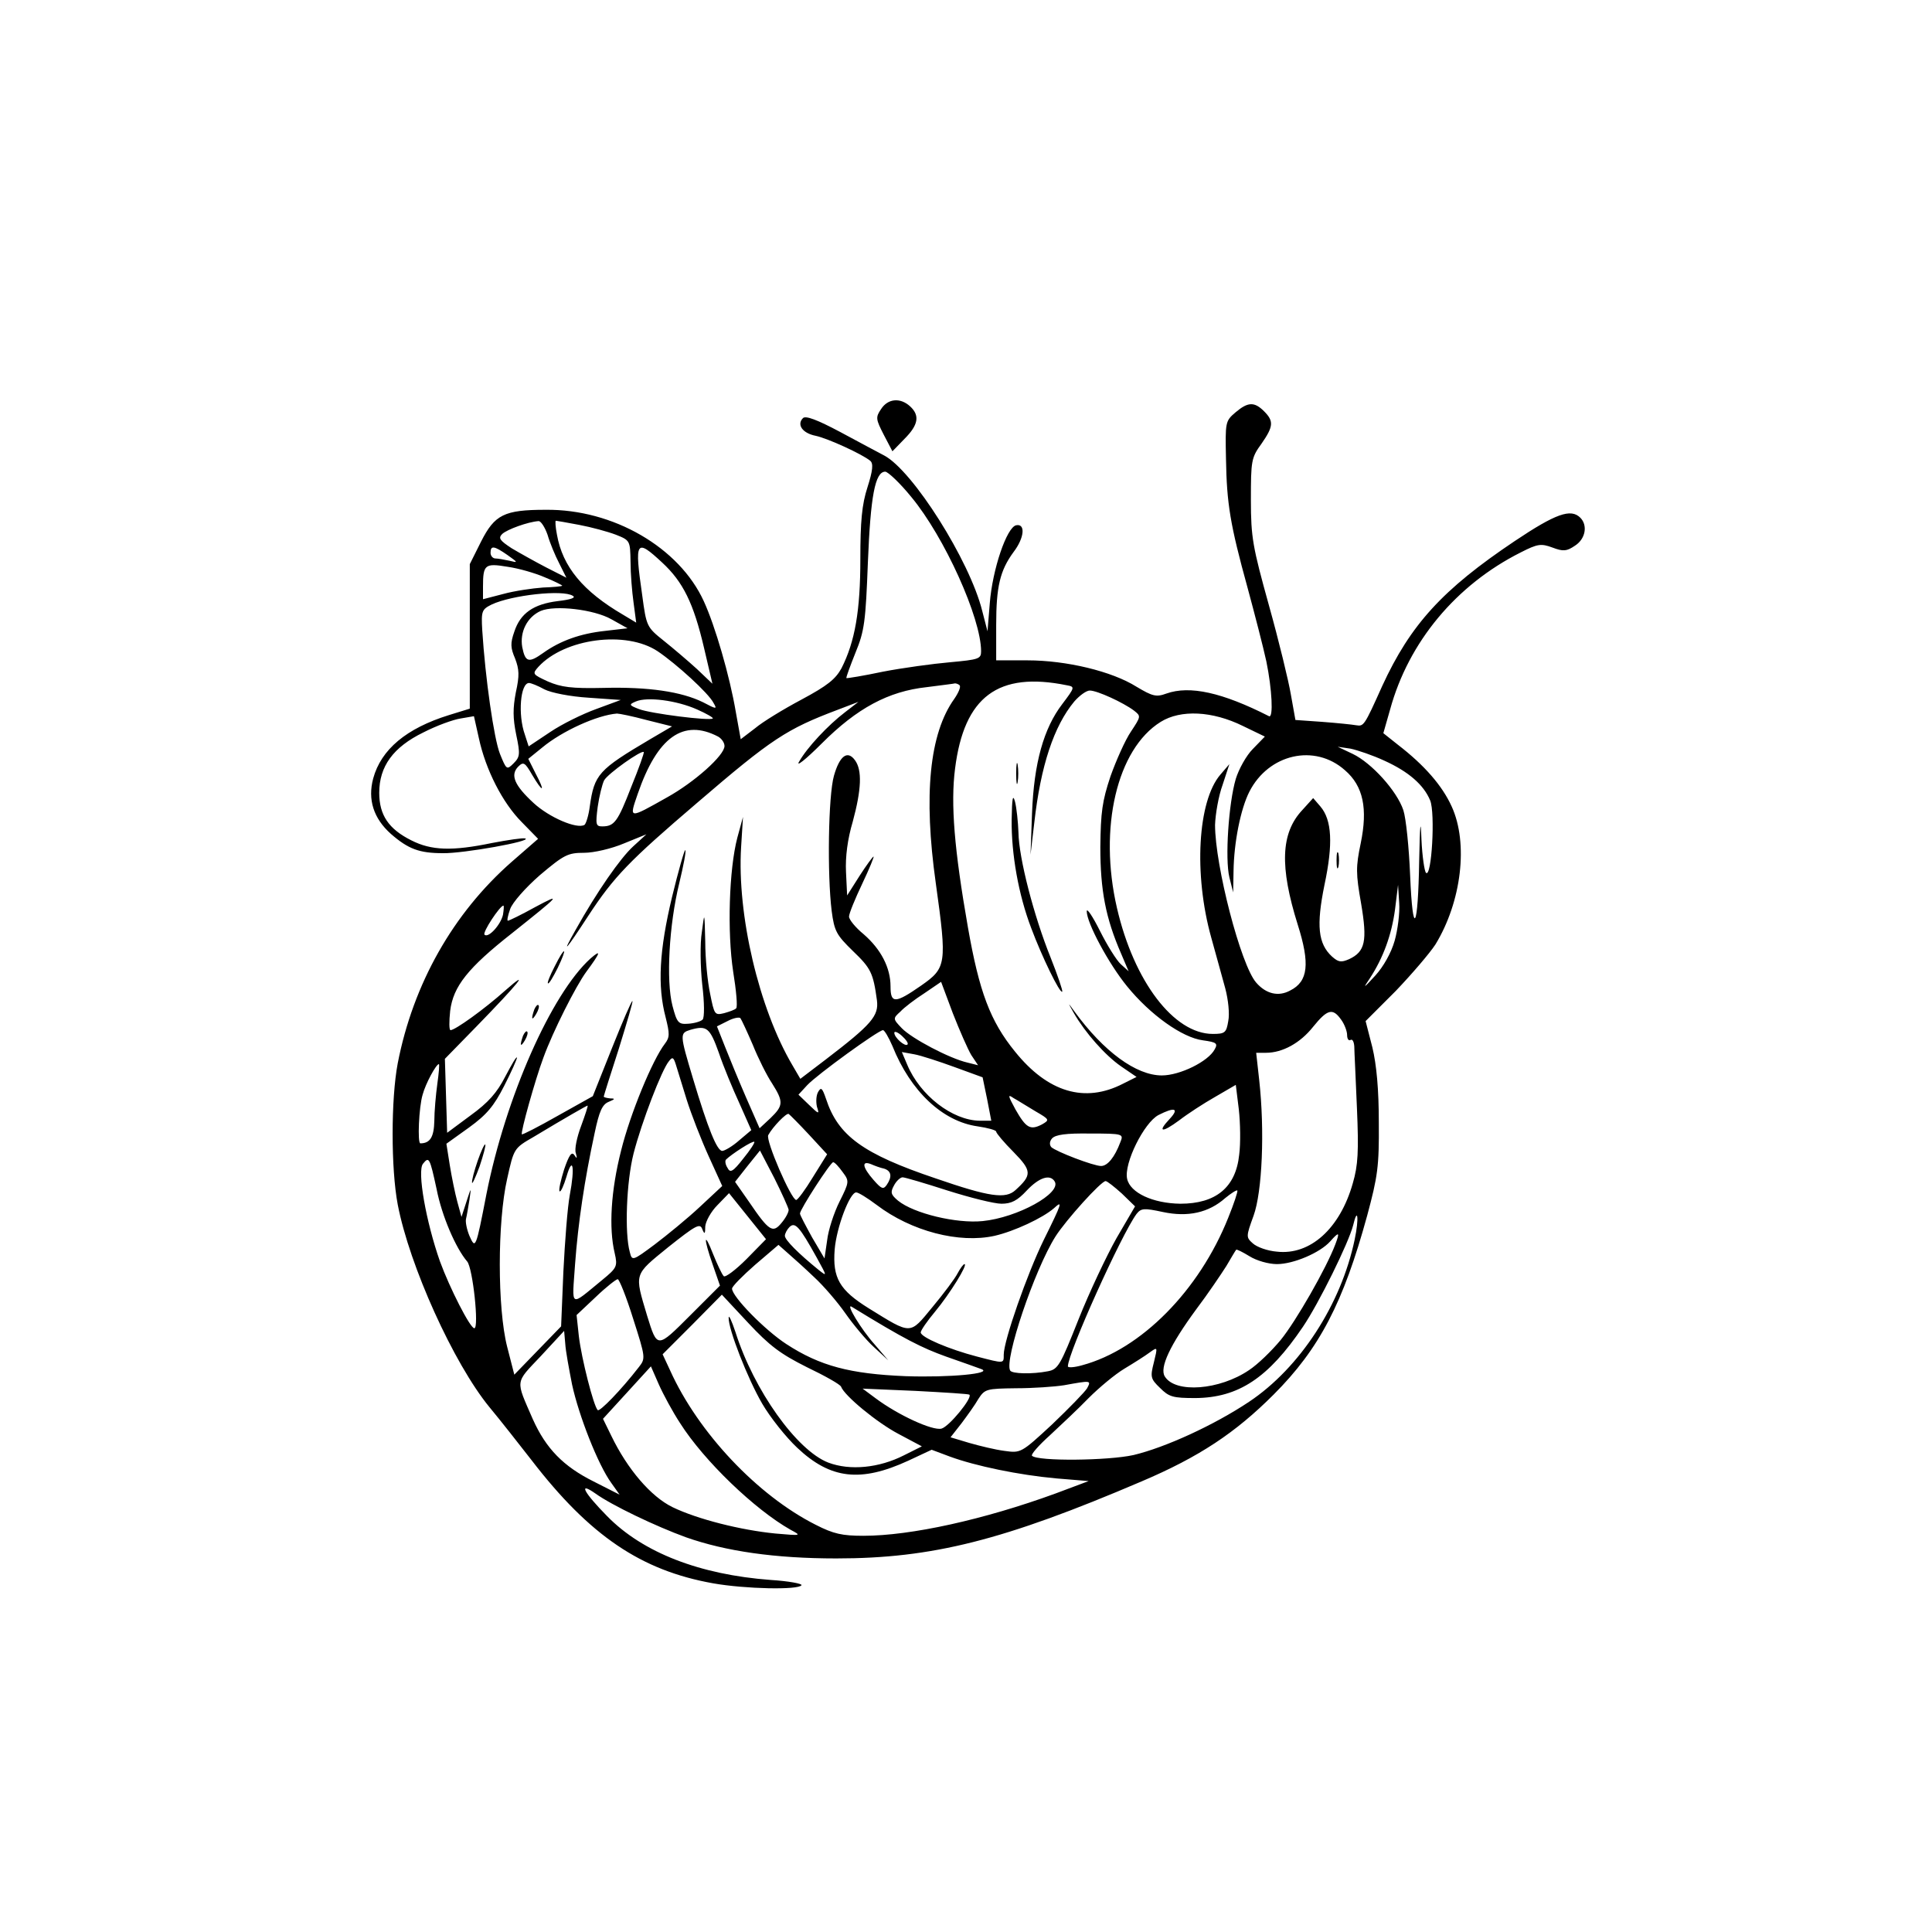 <?xml version="1.0" standalone="no"?>
<!DOCTYPE svg PUBLIC "-//W3C//DTD SVG 20010904//EN"
 "http://www.w3.org/TR/2001/REC-SVG-20010904/DTD/svg10.dtd">
<svg version="1.0" xmlns="http://www.w3.org/2000/svg"
 width="512pt" height="512pt" viewBox="0 0 512 512"
 preserveAspectRatio="xMidYMid meet">
<g transform="translate(0,512) scale(0.1,-0.1)"
fill="#000000" stroke="none">
<path d="M2335 4036 c-15 -22 -14 -27 7 -68 l23 -44 32 33 c37 37 41 62 15 86
-26 24 -59 21 -77 -7z"/>
<path d="M3274 4027 c-27 -23 -27 -26 -25 -123 2 -119 11 -174 57 -341 19 -70
42 -159 50 -196 15 -73 19 -151 7 -145 -124 63 -210 82 -272 60 -27 -10 -37
-7 -79 18 -65 41 -186 70 -289 70 l-83 0 0 94 c0 101 10 144 46 193 29 38 32
76 7 71 -25 -5 -63 -117 -70 -207 l-6 -74 -14 54 c-33 133 -184 372 -260 412
-15 8 -68 36 -116 62 -62 33 -92 44 -99 37 -17 -17 -2 -40 34 -47 32 -7 122
-48 144 -66 9 -7 7 -26 -7 -70 -15 -46 -19 -91 -19 -191 0 -136 -14 -218 -50
-289 -16 -29 -37 -46 -106 -83 -47 -25 -103 -59 -123 -76 l-38 -29 -13 72
c-16 95 -55 229 -85 294 -65 142 -240 244 -419 242 -110 0 -135 -13 -171 -84
l-30 -60 0 -191 0 -192 -55 -17 c-113 -35 -180 -91 -201 -168 -15 -56 1 -106
47 -147 46 -40 75 -51 138 -51 54 -1 238 32 218 39 -6 2 -46 -4 -88 -12 -106
-22 -161 -20 -214 7 -60 30 -85 67 -85 126 0 70 37 121 117 160 35 18 79 34
99 37 l35 6 13 -58 c18 -84 63 -172 114 -223 l43 -44 -70 -61 c-155 -136 -261
-323 -302 -534 -18 -95 -18 -279 0 -374 31 -162 148 -421 243 -537 30 -36 80
-100 112 -141 154 -200 290 -292 481 -326 85 -15 226 -18 234 -5 3 4 -34 11
-82 14 -187 14 -338 72 -433 169 -62 63 -78 93 -31 60 43 -31 160 -87 240
-116 105 -37 236 -56 398 -56 255 0 444 48 809 204 153 65 249 129 350 230
122 122 185 244 248 474 28 104 32 131 31 247 0 88 -6 153 -17 199 l-18 70 80
80 c43 45 90 100 105 123 69 113 88 268 43 366 -25 55 -72 109 -142 163 l-39
31 18 63 c49 179 175 330 346 416 45 23 54 24 84 13 29 -11 38 -10 60 5 28 18
34 54 14 74 -25 25 -65 11 -174 -62 -191 -128 -276 -221 -351 -384 -48 -107
-49 -107 -69 -104 -11 2 -51 6 -90 9 l-71 5 -12 67 c-6 36 -32 143 -58 236
-43 155 -48 180 -48 280 0 104 1 112 28 149 32 46 33 60 7 86 -26 26 -43 25
-76 -3z m-859 -224 c88 -106 185 -321 185 -409 0 -20 -6 -22 -82 -29 -46 -4
-126 -15 -178 -25 -52 -11 -95 -18 -97 -17 -1 2 10 32 24 67 24 58 27 83 33
240 7 175 19 240 46 240 7 0 39 -30 69 -67z m-964 -100 c6 -21 20 -55 31 -76
l19 -38 -53 27 c-29 15 -70 38 -92 51 -32 21 -36 27 -25 38 13 12 68 32 96 34
6 1 17 -16 24 -36z m84 26 c32 -6 76 -18 97 -26 38 -15 38 -16 39 -72 0 -31 4
-80 8 -108 l7 -53 -35 21 c-106 62 -160 127 -175 212 -4 20 -5 37 -3 37 2 0
30 -5 62 -11z m-190 -80 c28 -20 29 -21 5 -15 -14 3 -31 6 -37 6 -7 0 -13 7
-13 15 0 20 9 19 45 -6z m410 -20 c55 -51 83 -107 111 -227 l22 -94 -41 39
c-23 21 -63 55 -88 75 -45 36 -46 38 -57 120 -21 146 -17 152 53 87z m-311
-39 c25 -10 46 -21 46 -22 0 -2 -23 -4 -51 -5 -28 -2 -76 -9 -105 -17 l-54
-14 0 33 c0 59 5 63 65 53 29 -4 74 -17 99 -28z m74 -49 c9 -5 -5 -10 -40 -14
-64 -8 -99 -32 -115 -81 -11 -31 -10 -43 2 -71 11 -29 12 -45 2 -90 -8 -42 -8
-68 1 -112 11 -52 10 -59 -7 -76 -18 -18 -19 -17 -36 25 -16 40 -39 201 -47
328 -3 51 -1 55 25 68 53 25 189 40 215 23z m102 -62 l43 -24 -60 -7 c-65 -7
-118 -26 -163 -58 -39 -28 -48 -25 -56 15 -7 40 13 80 49 96 38 16 141 4 187
-22z m123 -85 c49 -33 135 -111 148 -137 10 -17 8 -17 -28 2 -57 28 -144 41
-263 38 -86 -2 -113 2 -148 17 -41 19 -42 20 -25 39 69 75 232 97 316 41z
m1084 -90 c22 -4 22 -5 -12 -50 -49 -64 -75 -156 -80 -289 l-4 -110 10 85 c17
151 52 256 106 321 14 16 32 29 41 29 20 0 89 -32 117 -53 19 -15 19 -15 -8
-56 -15 -22 -39 -76 -54 -118 -22 -66 -26 -95 -27 -188 0 -114 14 -188 55
-282 l20 -47 -21 19 c-11 10 -36 50 -55 88 -19 38 -35 62 -35 52 0 -31 58
-139 107 -199 61 -75 146 -136 201 -143 36 -5 40 -8 31 -24 -17 -32 -92 -69
-140 -69 -68 0 -154 63 -232 170 -18 25 -18 25 -1 -5 30 -52 83 -112 125 -141
l41 -28 -36 -18 c-101 -52 -199 -23 -286 85 -66 81 -95 159 -125 330 -36 205
-46 327 -34 420 24 191 114 258 296 221z m-1384 -11 c18 -9 68 -19 117 -22
l85 -6 -65 -24 c-36 -13 -91 -40 -122 -61 l-57 -38 -10 31 c-19 53 -12 137 11
137 5 0 23 -7 41 -17z m1100 11 c4 -4 -3 -20 -14 -36 -66 -92 -82 -255 -49
-489 30 -215 28 -224 -39 -271 -69 -48 -81 -48 -81 -2 0 49 -25 98 -71 138
-22 18 -39 39 -39 47 0 8 16 47 35 87 19 40 32 72 30 72 -2 0 -19 -23 -37 -51
l-33 -52 -3 62 c-2 40 4 87 18 134 23 85 25 136 6 162 -20 28 -41 12 -56 -41
-15 -53 -18 -261 -6 -358 7 -54 13 -64 56 -106 48 -46 54 -58 64 -131 5 -41
-13 -63 -136 -157 l-67 -51 -21 36 c-89 151 -147 399 -136 578 l5 80 -15 -55
c-22 -84 -27 -250 -11 -355 8 -49 12 -93 8 -97 -3 -4 -18 -9 -32 -13 -25 -6
-26 -4 -37 51 -7 32 -13 94 -13 138 -2 81 -2 81 -9 26 -5 -30 -4 -93 1 -139 6
-49 6 -88 1 -93 -5 -5 -22 -10 -38 -11 -26 -2 -30 2 -42 48 -17 66 -9 214 18
324 11 46 19 86 16 88 -2 2 -18 -54 -35 -124 -34 -142 -39 -236 -17 -319 11
-44 11 -53 -2 -70 -33 -43 -92 -186 -116 -283 -27 -106 -33 -205 -17 -272 8
-35 6 -39 -33 -71 -88 -72 -80 -76 -72 42 8 109 25 223 52 348 12 57 20 75 37
82 17 7 18 9 5 9 -10 1 -18 3 -18 5 0 2 18 59 40 127 21 68 38 125 36 126 -2
2 -26 -54 -54 -124 l-51 -128 -93 -52 c-51 -29 -94 -51 -95 -49 -4 4 35 144
57 203 25 69 86 190 114 228 37 50 41 61 11 35 -104 -94 -225 -368 -276 -625
-28 -145 -29 -146 -45 -110 -7 17 -11 37 -9 45 2 8 6 31 9 50 5 35 5 35 -8 -5
l-13 -40 -11 40 c-6 22 -15 66 -20 97 l-9 57 60 43 c47 34 66 57 93 110 19 37
34 71 34 75 -1 5 -14 -18 -31 -50 -22 -43 -45 -69 -92 -103 l-62 -46 -3 98 -3
98 83 85 c114 117 145 156 78 97 -57 -51 -134 -106 -146 -106 -4 0 -4 23 -1
51 8 65 47 114 164 206 128 102 134 108 61 69 -36 -20 -69 -36 -72 -36 -3 0 0
14 6 31 6 17 40 56 79 90 64 54 74 59 117 59 26 0 73 11 106 25 l59 24 -35
-32 c-34 -31 -96 -120 -153 -222 -39 -69 -26 -54 34 38 68 104 109 146 288
299 199 171 238 196 373 247 l55 21 -35 -27 c-46 -35 -101 -94 -122 -131 -10
-16 16 4 60 48 93 93 176 138 278 149 38 5 72 9 75 10 3 0 9 -2 12 -5z m-696
-64 c25 -11 44 -22 42 -24 -7 -7 -166 13 -196 25 -26 10 -27 12 -8 20 30 13
108 3 162 -21z m-134 -28 l68 -17 -58 -34 c-137 -81 -148 -93 -160 -178 -3
-24 -10 -46 -14 -49 -20 -12 -94 20 -135 58 -51 47 -62 74 -41 96 14 14 18 12
37 -21 29 -49 36 -47 10 2 l-20 40 37 30 c53 44 146 86 198 90 6 0 41 -7 78
-17z m1581 -16 l58 -28 -32 -33 c-17 -17 -37 -53 -45 -79 -19 -64 -29 -212
-17 -261 l10 -40 1 56 c1 77 19 166 42 211 51 100 173 128 253 57 49 -42 61
-102 42 -194 -13 -62 -13 -80 1 -159 17 -100 11 -128 -32 -148 -21 -9 -28 -8
-45 7 -37 34 -42 82 -20 190 23 108 20 172 -11 208 l-19 22 -29 -32 c-57 -61
-60 -150 -12 -303 33 -104 28 -151 -20 -175 -31 -17 -64 -9 -90 21 -41 47
-109 310 -109 418 1 28 9 76 20 106 l18 55 -24 -28 c-60 -70 -71 -264 -24
-432 12 -44 29 -104 37 -134 8 -30 12 -68 8 -87 -5 -31 -9 -34 -41 -34 -103 0
-209 139 -254 334 -49 212 0 421 116 493 53 33 137 29 218 -11z m-1391 -28 c9
-5 17 -16 17 -25 0 -25 -80 -96 -152 -136 -103 -58 -101 -58 -78 9 52 151 121
200 213 152z m1766 -64 c64 -29 104 -64 121 -105 14 -33 4 -207 -11 -192 -4 4
-10 44 -12 88 -2 59 -4 44 -6 -55 -3 -185 -17 -208 -24 -40 -3 74 -11 152 -18
173 -17 51 -84 125 -134 149 l-40 19 34 -5 c19 -4 60 -18 90 -32z m-1996 -69
c-36 -93 -45 -105 -77 -105 -17 0 -18 5 -12 52 4 28 12 60 17 70 10 18 99 81
105 75 2 -1 -13 -43 -33 -92z m2023 -408 c-9 -32 -30 -69 -51 -92 -32 -35 -34
-36 -15 -8 36 55 58 116 67 183 l8 65 3 -48 c2 -26 -4 -72 -12 -100z m-2363
69 c-6 -27 -39 -63 -49 -53 -6 6 41 77 50 77 2 0 1 -11 -1 -24z m1241 -372
l18 -27 -28 7 c-48 11 -148 64 -174 91 -24 25 -24 26 -4 44 10 11 39 33 64 49
l44 30 31 -83 c18 -46 40 -96 49 -111z m980 94 c9 -12 16 -31 16 -41 0 -10 4
-16 9 -13 5 3 9 -4 10 -17 0 -12 4 -86 7 -163 5 -116 3 -152 -11 -200 -34
-120 -113 -191 -201 -181 -25 2 -53 12 -64 22 -18 16 -18 18 2 73 23 63 30
225 15 360 l-8 72 26 0 c44 0 91 26 125 69 38 47 52 50 74 19z m-1559 -67 c14
-35 37 -81 51 -102 31 -49 30 -59 -4 -92 l-29 -27 -36 82 c-20 46 -45 107 -56
135 l-21 53 28 14 c15 8 30 11 34 8 3 -4 18 -36 33 -71z m-90 -21 c12 -36 37
-96 55 -135 l31 -70 -32 -27 c-18 -16 -39 -28 -45 -28 -14 0 -38 60 -77 190
-36 120 -36 122 -7 131 43 12 51 6 75 -61z m460 18 c48 -120 133 -200 226
-213 27 -4 49 -10 49 -14 0 -4 21 -29 46 -54 49 -50 49 -61 5 -101 -26 -24
-69 -18 -211 31 -193 65 -259 113 -291 211 -10 29 -13 32 -21 18 -5 -9 -6 -26
-3 -39 7 -21 5 -20 -21 5 l-28 27 23 25 c26 28 189 146 201 146 4 0 15 -19 25
-42z m40 4 c-6 -7 -35 18 -35 31 0 5 9 2 20 -8 11 -10 18 -20 15 -23z m125
-60 l74 -27 12 -58 11 -57 -31 0 c-72 1 -158 67 -192 149 l-14 33 33 -6 c17
-3 66 -19 107 -34z m-710 -87 c12 -38 38 -105 58 -149 l36 -79 -59 -55 c-33
-31 -87 -75 -120 -100 -59 -44 -60 -44 -66 -20 -14 50 -9 186 10 261 21 82 75
223 94 245 9 12 12 10 18 -9 4 -13 17 -55 29 -94z m-661 43 c-4 -29 -8 -74 -8
-99 -1 -42 -11 -59 -37 -59 -8 0 -4 96 6 129 8 30 36 81 43 81 2 0 0 -24 -4
-52z m2125 -188 c-9 -87 -62 -130 -156 -130 -73 1 -133 29 -141 66 -9 41 45
149 83 169 43 22 56 18 30 -10 -34 -36 -21 -38 25 -4 22 17 65 45 95 62 l55
32 8 -65 c4 -36 5 -90 1 -120z m-540 115 c38 -22 38 -23 17 -35 -31 -16 -42
-9 -70 40 -20 37 -21 41 -5 30 11 -6 36 -22 58 -35z m-1204 -39 c-11 -29 -18
-62 -14 -72 4 -14 3 -16 -4 -5 -7 10 -14 0 -27 -38 -9 -29 -15 -55 -12 -58 3
-3 11 15 18 38 17 59 23 26 9 -48 -6 -32 -13 -123 -17 -203 l-6 -145 -62 -64
-62 -64 -19 74 c-26 102 -26 331 0 445 18 81 18 81 70 111 88 53 141 83 143
83 2 0 -6 -24 -17 -54z m604 -23 l48 -52 -38 -61 c-20 -33 -40 -60 -44 -60
-13 0 -82 159 -74 172 12 22 48 59 54 56 3 -2 27 -26 54 -55z m825 -20 c-15
-40 -34 -63 -51 -63 -20 0 -119 38 -132 50 -5 6 -5 15 2 23 9 10 37 14 101 13
88 0 89 -1 80 -23z m-999 -43 c-28 -36 -35 -39 -42 -25 -6 9 -7 19 -4 22 14
14 71 51 75 47 2 -2 -11 -22 -29 -44z m120 -136 c0 -7 -8 -22 -19 -35 -23 -28
-33 -22 -86 56 l-37 53 33 42 33 41 38 -73 c20 -40 37 -78 38 -84z m-933 55
c14 -72 51 -157 81 -192 15 -17 32 -177 19 -177 -11 0 -65 106 -91 177 -37
105 -61 240 -45 259 16 20 18 16 36 -67z m1076 45 c18 -24 18 -26 -8 -78 -15
-30 -30 -76 -33 -103 l-7 -48 -33 56 c-17 31 -32 59 -32 63 0 11 81 136 88
136 4 0 15 -12 25 -26z m110 9 c19 -6 22 -21 7 -43 -9 -13 -14 -11 -35 13 -29
33 -33 52 -7 42 9 -4 25 -10 35 -12z m168 -58 c60 -19 124 -35 143 -35 26 0
42 8 67 35 33 35 62 44 74 24 19 -31 -99 -96 -191 -105 -69 -7 -182 20 -224
54 -19 16 -21 22 -11 40 6 12 17 22 23 22 6 0 60 -16 119 -35z m462 -8 l35
-34 -49 -84 c-26 -46 -72 -143 -101 -216 -48 -121 -54 -132 -81 -137 -41 -8
-95 -7 -100 2 -16 28 64 266 120 355 28 44 121 147 133 147 4 0 23 -15 43 -33z
m282 -64 c-77 -193 -231 -349 -387 -391 -21 -6 -38 -7 -38 -3 0 35 142 350
182 404 12 15 19 16 70 5 66 -14 121 -2 165 37 16 13 30 22 32 20 2 -2 -9 -35
-24 -72z m-1277 -110 c-29 -29 -56 -49 -60 -45 -5 5 -17 31 -28 58 -25 64 -26
43 -1 -28 l19 -55 -79 -79 c-88 -88 -87 -88 -114 -1 -34 114 -36 107 56 182
73 58 84 64 90 48 6 -15 8 -14 8 7 1 13 15 39 32 56 l31 32 49 -61 49 -61 -52
-53z m345 144 c92 -70 219 -103 313 -82 52 12 127 47 157 73 24 22 22 15 -27
-84 -44 -90 -106 -267 -106 -304 0 -24 2 -24 -71 -5 -73 19 -149 51 -149 64 0
5 17 30 38 55 39 47 88 126 78 126 -3 0 -11 -11 -18 -24 -7 -14 -37 -54 -67
-90 -61 -74 -54 -74 -169 -3 -77 48 -96 80 -90 156 5 59 40 151 57 151 6 0 30
-15 54 -33z m1267 -92 c-36 -172 -145 -340 -280 -430 -93 -62 -222 -121 -306
-141 -67 -15 -254 -17 -269 -2 -4 3 18 28 47 54 29 27 76 71 103 99 28 28 70
63 95 78 25 15 55 34 67 43 21 15 21 15 11 -26 -10 -39 -9 -44 16 -68 24 -24
34 -27 94 -27 114 1 193 53 285 189 42 62 121 222 133 269 12 51 16 19 4 -38z
m-1426 -47 c28 -51 29 -52 5 -33 -53 43 -89 79 -89 90 0 6 6 17 12 23 15 15
27 1 72 -80z m1375 35 c-24 -64 -105 -205 -145 -254 -24 -29 -61 -65 -84 -80
-78 -53 -195 -62 -223 -17 -15 23 14 84 83 178 31 41 66 93 80 115 13 22 24
41 26 43 1 2 17 -6 35 -17 19 -12 51 -21 73 -21 44 0 114 30 141 60 24 27 26
25 14 -7z m-1381 -88 c24 -22 61 -65 82 -95 21 -30 55 -71 76 -90 l38 -35 -36
42 c-36 40 -78 110 -61 100 140 -86 186 -109 250 -132 43 -15 85 -30 93 -33
34 -12 -83 -23 -200 -19 -147 6 -227 27 -316 85 -57 37 -144 126 -144 147 0 6
28 34 61 63 l62 53 26 -23 c14 -12 46 -41 69 -63z m-480 -110 c33 -103 33
-105 15 -128 -48 -62 -104 -119 -109 -114 -11 11 -43 137 -50 196 l-6 56 51
48 c27 26 54 47 58 47 4 0 23 -47 41 -105z m460 -128 c48 -23 89 -46 91 -52 9
-24 95 -95 152 -125 l62 -33 -48 -24 c-65 -33 -142 -41 -200 -19 -83 32 -197
191 -246 346 -10 30 -18 47 -18 38 -1 -30 50 -161 89 -228 21 -36 63 -89 93
-117 88 -83 168 -92 294 -34 l62 29 48 -18 c68 -25 183 -49 283 -58 l85 -7
-88 -33 c-189 -69 -383 -112 -509 -112 -56 0 -79 5 -126 29 -155 78 -312 245
-386 409 l-20 43 79 79 78 79 70 -75 c56 -60 85 -82 155 -117z m-622 -46 c18
-83 69 -213 104 -261 l22 -31 -69 35 c-80 40 -126 87 -161 165 -46 106 -48 94
21 167 l62 67 3 -34 c1 -19 10 -67 18 -108z m286 -102 c64 -101 199 -230 293
-283 30 -16 29 -16 -40 -10 -92 9 -207 38 -273 70 -57 28 -119 100 -162 189
l-22 45 64 70 63 69 21 -48 c12 -27 37 -73 56 -102z m1079 92 c-6 -10 -48 -53
-93 -96 -82 -76 -83 -76 -126 -70 -24 3 -65 13 -93 21 l-50 15 29 37 c15 20
36 49 45 65 17 26 21 27 100 28 45 0 102 4 127 8 72 13 72 13 61 -8z m-312
-17 c9 -8 -54 -85 -74 -90 -24 -6 -115 36 -174 80 l-35 26 140 -6 c76 -4 141
-8 143 -10z"/>
<path d="M2693 3070 c0 -25 2 -35 4 -22 2 12 2 32 0 45 -2 12 -4 2 -4 -23z"/>
<path d="M2681 2948 c-1 -91 18 -199 52 -288 28 -75 76 -174 82 -168 2 2 -12
43 -31 91 -44 109 -84 263 -85 331 -1 28 -5 65 -9 81 -6 22 -8 10 -9 -47z"/>
<path d="M1470 2559 c-12 -23 -20 -43 -18 -45 3 -2 14 17 26 41 27 56 20 60
-8 4z"/>
<path d="M1416 2445 c-9 -26 -7 -32 5 -12 6 10 9 21 6 23 -2 3 -7 -2 -11 -11z"/>
<path d="M1386 2375 c-9 -26 -7 -32 5 -12 6 10 9 21 6 23 -2 3 -7 -2 -11 -11z"/>
<path d="M1266 2044 c-9 -26 -16 -52 -15 -58 0 -6 9 13 20 43 10 30 17 56 15
58 -2 2 -11 -17 -20 -43z"/>
<path d="M3542 2840 c0 -19 2 -27 5 -17 2 9 2 25 0 35 -3 9 -5 1 -5 -18z"/>
</g>
</svg>